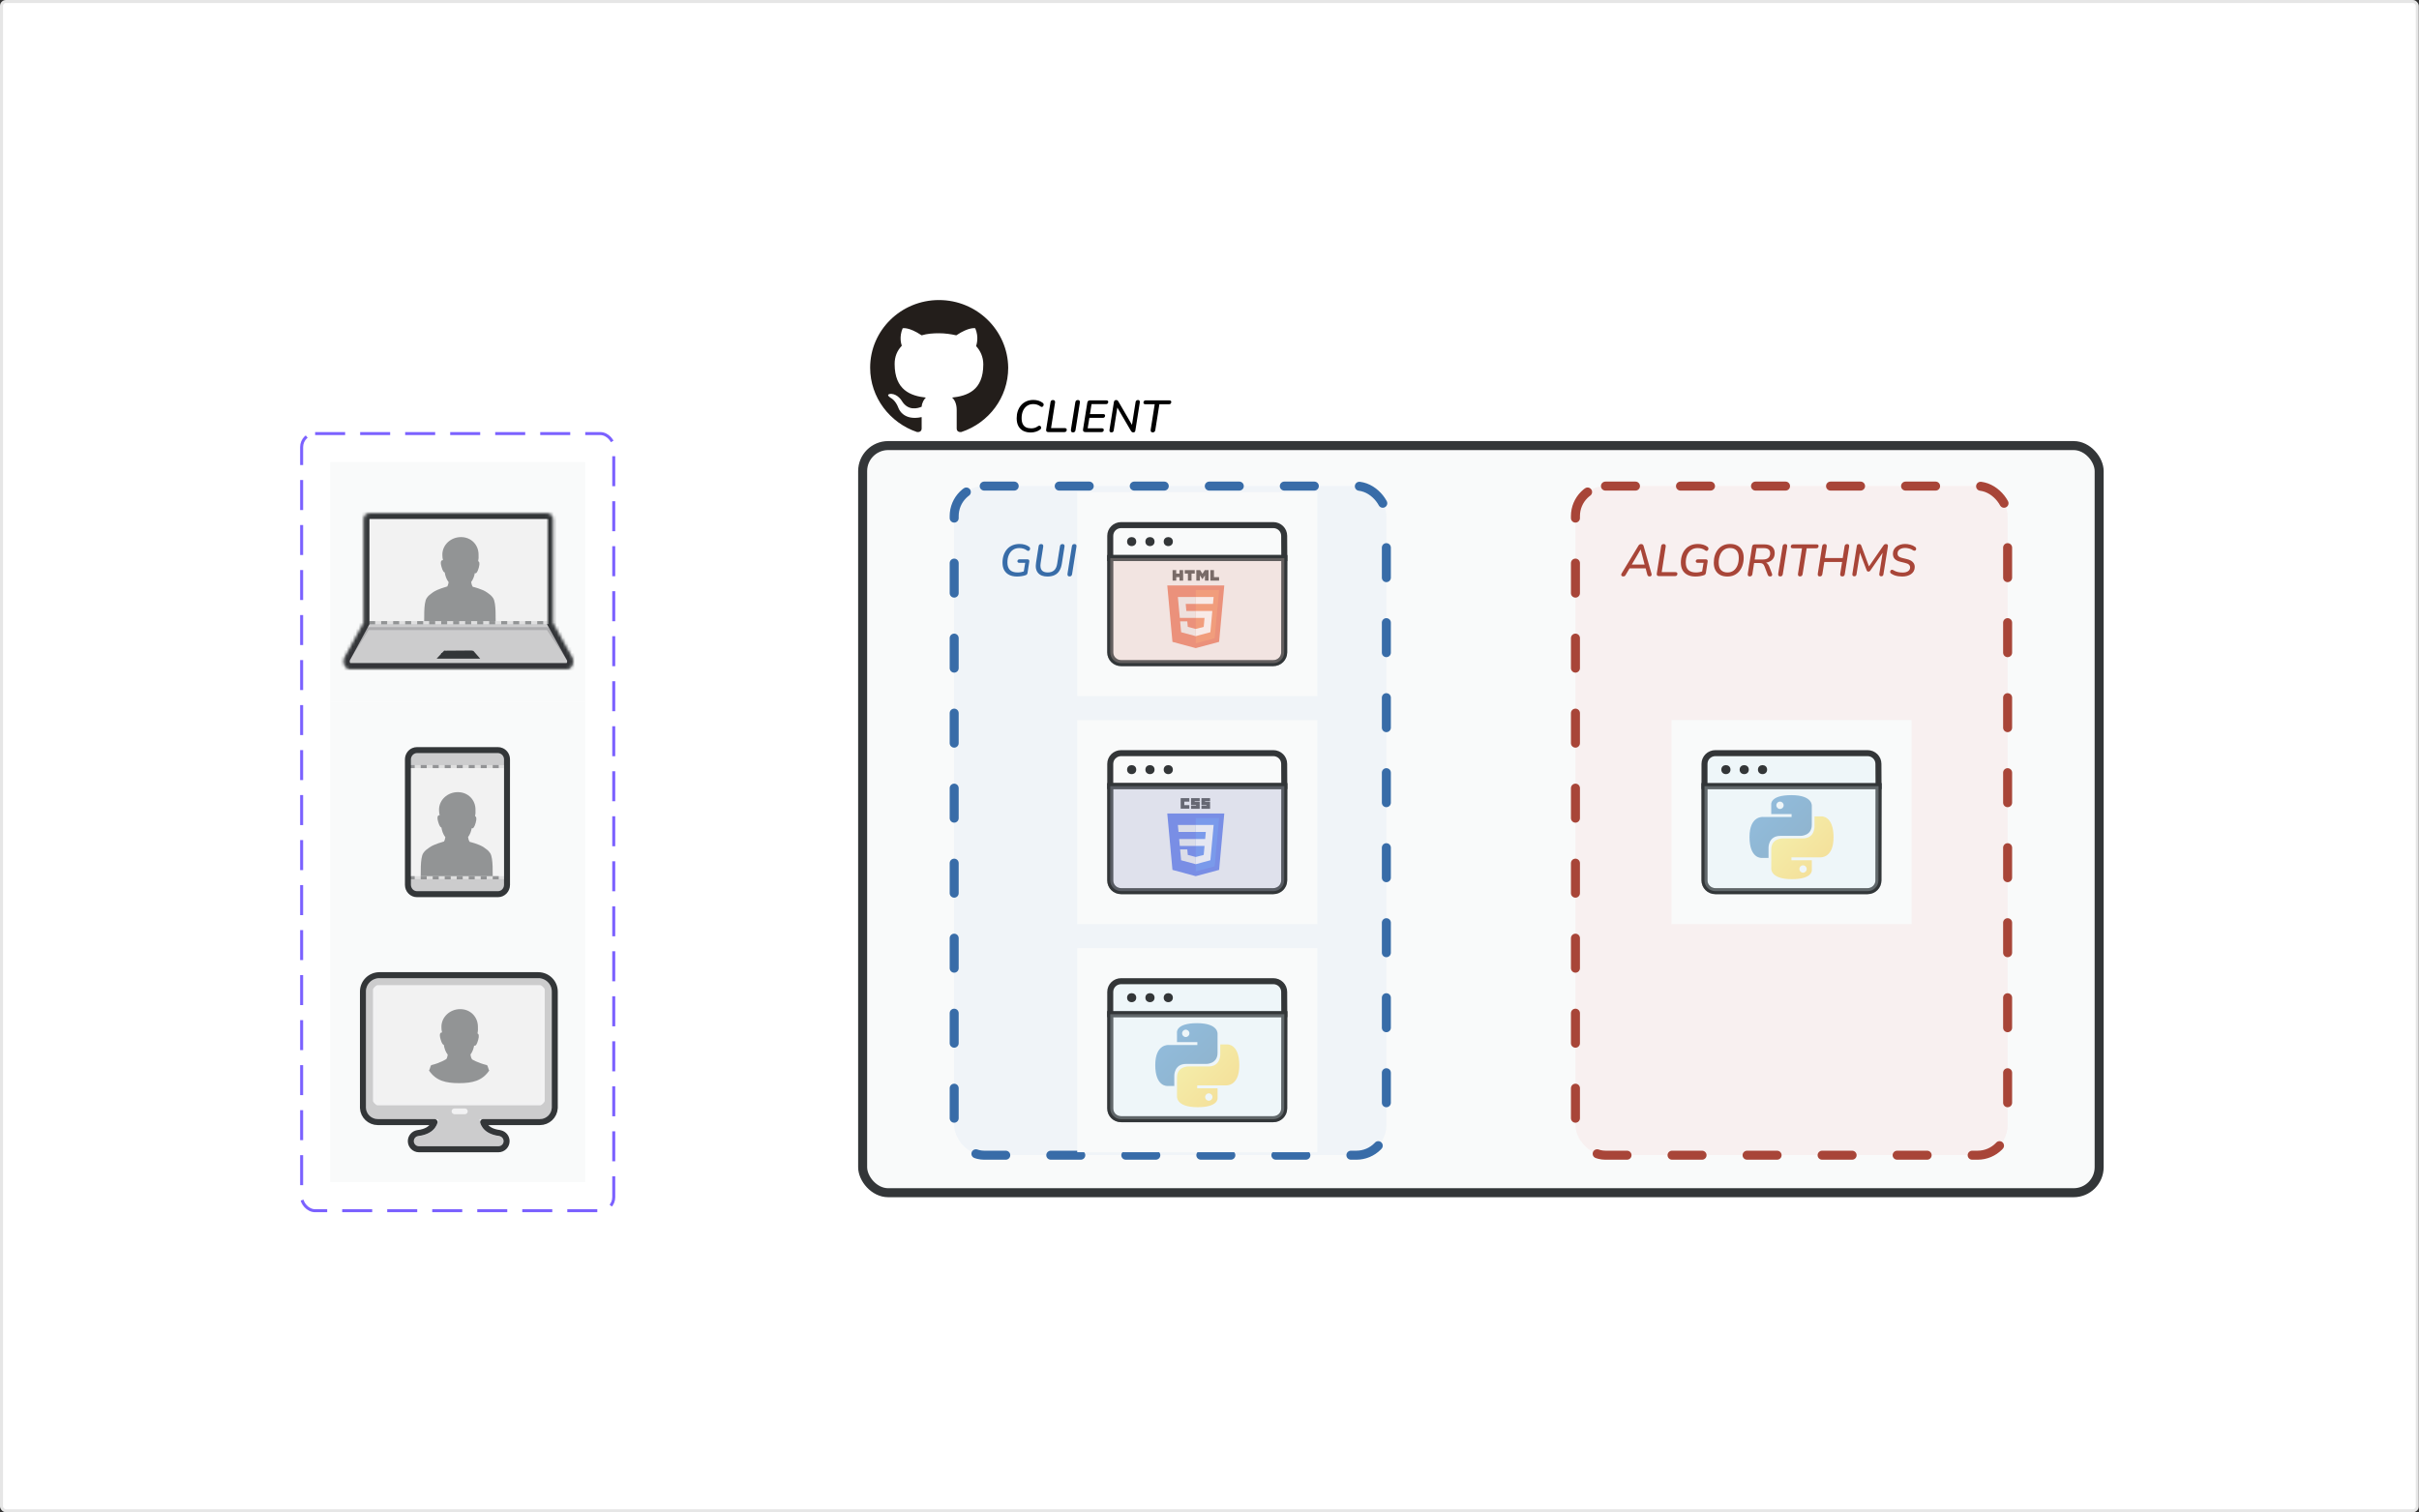 <svg width="806" height="504" viewBox="0 0 806 504" fill="none" xmlns="http://www.w3.org/2000/svg">
<rect x="0" y="0" width="806" height="504" fill="#333333" stroke="none"/>
<rect width="805.929" height="504" rx="2" fill="white"/>
<rect x="0.5" y="0.5" width="804.929" height="503" rx="1.5" stroke="black" stroke-opacity="0.1"/>
<rect x="287.429" y="148.5" width="412" height="249" rx="8.5" fill="#F9FAFA"/>
<rect x="287.429" y="148.5" width="412" height="249" rx="8.5" stroke="#333638" stroke-width="3" stroke-linecap="round"/>
<rect x="100.5" y="144.5" width="104" height="259" rx="4.5" stroke="#7B61FF" stroke-dasharray="10 5"/>
<rect x="115" y="159" width="75" height="70" fill="#F9FAFA"/>
<rect x="115" y="159" width="75" height="70" stroke="#F9FAFA" stroke-width="10"/>
<mask id="path-7-inside-1_202_332" fill="white">
<path fill-rule="evenodd" clip-rule="evenodd" d="M184.287 207.589C184.287 207.587 184.287 207.585 184.287 207.584V173.019C184.288 172.754 184.236 172.491 184.136 172.245C184.036 172 183.888 171.777 183.702 171.589C183.515 171.401 183.294 171.253 183.05 171.152C182.806 171.05 182.545 170.999 182.281 171H123.126C122.863 170.999 122.602 171.05 122.358 171.152C122.114 171.253 121.893 171.401 121.706 171.589C121.52 171.777 121.372 172 121.272 172.245C121.171 172.491 121.12 172.754 121.121 173.019V207.495L114.937 218.872C114.702 219.254 114.558 219.708 114.522 220.184C114.485 220.661 114.557 221.14 114.729 221.569C114.902 221.998 115.167 222.359 115.497 222.611C115.827 222.864 116.207 222.998 116.595 222.999H188.842C189.245 223.013 189.643 222.881 189.987 222.621C190.33 222.361 190.605 221.983 190.778 221.534C190.95 221.084 191.013 220.583 190.958 220.09C190.904 219.598 190.734 219.135 190.47 218.759L184.287 207.589Z"/>
</mask>
<path fill-rule="evenodd" clip-rule="evenodd" d="M184.287 207.589C184.287 207.587 184.287 207.585 184.287 207.584V173.019C184.288 172.754 184.236 172.491 184.136 172.245C184.036 172 183.888 171.777 183.702 171.589C183.515 171.401 183.294 171.253 183.05 171.152C182.806 171.05 182.545 170.999 182.281 171H123.126C122.863 170.999 122.602 171.05 122.358 171.152C122.114 171.253 121.893 171.401 121.706 171.589C121.52 171.777 121.372 172 121.272 172.245C121.171 172.491 121.12 172.754 121.121 173.019V207.495L114.937 218.872C114.702 219.254 114.558 219.708 114.522 220.184C114.485 220.661 114.557 221.14 114.729 221.569C114.902 221.998 115.167 222.359 115.497 222.611C115.827 222.864 116.207 222.998 116.595 222.999H188.842C189.245 223.013 189.643 222.881 189.987 222.621C190.33 222.361 190.605 221.983 190.778 221.534C190.95 221.084 191.013 220.583 190.958 220.09C190.904 219.598 190.734 219.135 190.47 218.759L184.287 207.589Z" fill="#F2F2F3"/>
<path d="M184.287 207.589H182.287V208.106L182.537 208.558L184.287 207.589ZM184.287 173.019L182.287 173.011V173.019H184.287ZM184.136 172.245L185.987 171.488L185.987 171.488L184.136 172.245ZM183.702 171.589L185.121 170.18L185.121 170.18L183.702 171.589ZM183.05 171.152L182.284 172.999L182.284 172.999L183.05 171.152ZM182.281 171V173L182.289 173L182.281 171ZM123.126 171L123.119 173H123.126V171ZM122.358 171.152L123.124 172.999L123.124 172.999L122.358 171.152ZM121.706 171.589L120.287 170.18L120.287 170.18L121.706 171.589ZM121.272 172.245L123.123 173.003L123.123 173.003L121.272 172.245ZM121.121 173.019H123.121L123.121 173.011L121.121 173.019ZM121.121 207.495L122.878 208.451L123.121 208.004V207.495H121.121ZM114.937 218.872L116.64 219.921L116.668 219.875L116.694 219.828L114.937 218.872ZM116.595 222.999L116.59 224.999H116.595V222.999ZM188.842 222.999L188.91 221L188.876 220.999H188.842V222.999ZM190.958 220.09L192.946 219.87L192.946 219.87L190.958 220.09ZM190.47 218.759L188.72 219.728L188.772 219.822L188.834 219.909L190.47 218.759ZM186.287 207.589C186.287 207.59 186.287 207.592 186.287 207.59C186.287 207.59 186.287 207.587 186.287 207.584H182.287C182.287 207.582 182.287 207.581 182.287 207.582C182.287 207.582 182.287 207.586 182.287 207.589H186.287ZM186.287 207.584V173.019H182.287V207.584H186.287ZM186.287 173.027C186.289 172.5 186.187 171.977 185.987 171.488L182.285 173.002C182.286 173.005 182.287 173.008 182.287 173.011L186.287 173.027ZM185.987 171.488C185.787 171 185.493 170.555 185.121 170.18L182.282 172.998C182.283 172.999 182.284 173 182.285 173.003L185.987 171.488ZM185.121 170.18C184.748 169.805 184.305 169.507 183.816 169.304L182.284 172.999C182.282 172.998 182.282 172.998 182.282 172.998L185.121 170.18ZM183.816 169.304C183.327 169.101 182.803 168.998 182.273 169L182.289 173C182.287 173 182.285 173 182.284 172.999L183.816 169.304ZM182.281 169H123.126V173H182.281V169ZM123.134 169C122.605 168.998 122.08 169.101 121.592 169.304L123.124 172.999C123.123 173 123.121 173 123.119 173L123.134 169ZM121.592 169.304C121.103 169.507 120.66 169.805 120.287 170.18L123.125 172.998C123.126 172.998 123.125 172.998 123.124 172.999L121.592 169.304ZM120.287 170.18C119.915 170.555 119.62 171 119.421 171.488L123.123 173.003C123.124 173 123.125 172.999 123.125 172.998L120.287 170.18ZM119.421 171.488C119.221 171.977 119.119 172.5 119.121 173.027L123.121 173.011C123.121 173.008 123.122 173.005 123.123 173.003L119.421 171.488ZM119.121 173.019V207.495H123.121V173.019H119.121ZM119.364 206.54L113.179 217.917L116.694 219.828L122.878 208.451L119.364 206.54ZM113.233 217.824C112.821 218.495 112.587 219.259 112.528 220.031L116.516 220.338C116.53 220.156 116.583 220.013 116.64 219.921L113.233 217.824ZM112.528 220.031C112.468 220.803 112.583 221.591 112.873 222.315L116.585 220.823C116.531 220.689 116.502 220.518 116.516 220.338L112.528 220.031ZM112.873 222.315C113.164 223.038 113.635 223.704 114.28 224.198L116.714 221.024C116.7 221.013 116.639 220.958 116.585 220.823L112.873 222.315ZM114.28 224.198C114.932 224.698 115.732 224.997 116.59 224.999L116.599 220.999C116.636 220.999 116.668 221.006 116.69 221.014C116.712 221.022 116.719 221.028 116.714 221.024L114.28 224.198ZM116.595 224.999H188.842V220.999H116.595V224.999ZM188.775 224.998C189.67 225.028 190.511 224.732 191.194 224.216L188.78 221.027C188.775 221.03 188.784 221.022 188.81 221.014C188.836 221.005 188.87 220.999 188.91 221L188.775 224.998ZM191.194 224.216C191.869 223.705 192.355 223.006 192.645 222.251L188.911 220.817C188.856 220.96 188.792 221.017 188.78 221.027L191.194 224.216ZM192.645 222.251C192.935 221.494 193.035 220.67 192.946 219.87L188.971 220.311C188.991 220.495 188.965 220.675 188.911 220.817L192.645 222.251ZM192.946 219.87C192.858 219.07 192.579 218.282 192.106 217.609L188.834 219.909C188.889 219.988 188.95 220.125 188.971 220.311L192.946 219.87ZM192.22 217.791L186.036 206.62L182.537 208.558L188.72 219.728L192.22 217.791Z" fill="#333638" mask="url(#path-7-inside-1_202_332)"/>
<path opacity="0.2" d="M189.638 219.314L189.645 219.324L189.652 219.334C189.812 219.562 189.927 219.861 189.965 220.2C190.002 220.539 189.958 220.88 189.844 221.175C189.731 221.471 189.561 221.689 189.383 221.824C189.209 221.956 189.033 222.005 188.876 222L188.859 221.999H188.842H116.596C116.443 221.998 116.274 221.947 116.105 221.818C115.934 221.686 115.77 221.478 115.657 221.196C115.544 220.915 115.493 220.589 115.519 220.261C115.544 219.933 115.642 219.634 115.787 219.398C115.788 219.397 115.788 219.397 115.788 219.397L121.9 209.545L121.9 209.545L121.903 209.54C122.022 209.345 122.165 209.207 122.305 209.121C122.444 209.036 122.581 209 122.708 209H182.314C182.438 209.001 182.57 209.034 182.703 209.112C182.839 209.191 182.977 209.318 183.097 209.497L189.638 219.314Z" fill="#333638" stroke="#333638" stroke-width="2"/>
<path d="M157.8 218.519H147.782L148.401 217.86L148.427 217.862L148.458 217.861L157.074 217.798L157.115 217.798L157.156 217.794C157.159 217.794 157.162 217.794 157.166 217.795L157.8 218.519ZM146.747 218.51C146.744 218.509 146.743 218.508 146.743 218.508C146.743 218.508 146.744 218.509 146.747 218.51Z" fill="#F2F2F3" stroke="#333638" stroke-width="2"/>
<rect opacity="0.2" x="123.1" y="207" width="59.65" height="1" fill="#333638"/>
<line x1="123" y1="207.5" x2="183" y2="207.5" stroke="#333638" stroke-dasharray="2 2"/>
<path d="M159.452 185.038C159.454 184.968 159.455 184.9 159.455 184.834C159.455 181.612 157.038 179 153.606 179C150.174 179 147.392 181.612 147.392 184.834C147.392 184.98 147.398 185.135 147.409 185.298C147.411 185.653 147.45 186.012 147.541 186.367C147.56 186.474 147.579 186.582 147.601 186.692C147.583 186.691 147.565 186.691 147.548 186.691C147.072 186.691 146.584 187.061 147.106 188.907C147.513 190.345 147.892 190.748 148.179 190.771C148.34 191.81 148.702 193.021 149.481 194.031C149.415 194.45 149.284 195.037 149.035 195.444C149.035 195.444 149.029 195.447 149.021 195.453C148.844 195.565 145.853 196.246 144.191 197.452C143.326 198.08 142.783 198.426 142.179 199.32C141.045 200.996 141.428 206.94 141.325 207H153.242H165.158C165.055 206.94 165.438 200.996 164.304 199.32C163.7 198.426 163.161 198.073 162.292 197.452C160.657 196.283 157.533 195.569 157.533 195.569C157.215 195.15 157.063 194.44 156.993 193.976C157.685 193.052 158.036 191.968 158.208 191.003C158.271 191.045 158.343 191.074 158.423 191.074C158.712 191.074 159.102 190.691 159.522 189.208C159.956 187.674 159.692 187.16 159.317 187.03C159.471 186.293 159.507 185.632 159.452 185.038Z" fill="#333638"/>
<rect opacity="0.5" x="123.1" y="173" width="59.65" height="35" fill="#F2F2F3"/>
<rect x="115" y="239" width="75" height="70" fill="#F9FAFA"/>
<rect x="115" y="239" width="75" height="70" stroke="#F9FAFA" stroke-width="10"/>
<path d="M169.928 258.547L169.929 253.094C169.929 251.398 168.926 249.943 167.498 249.323C167.022 249.115 166.498 249 165.948 249L152.442 249.001L138.909 249C138.36 249 137.835 249.115 137.359 249.323C135.931 249.943 134.929 251.398 134.929 253.094L134.93 258.547H134.933L134.929 294.906C134.929 297.166 136.708 298.998 138.903 298.998L145.894 298.999L145.893 299L152.437 298.999L158.964 299L158.963 298.999L165.954 298.998C168.149 298.998 169.929 297.166 169.929 294.906L169.924 258.547L169.928 258.547Z" fill="#F2F2F3"/>
<path d="M168.928 257.361L168.924 257.36L168.924 258.547L168.929 294.907V294.907C168.929 296.641 167.57 297.998 165.954 297.998H165.954L158.963 297.999L156.6 297.999L156.6 298L152.437 297.999H152.437L148.255 298L148.256 297.999L145.894 297.999L138.903 297.998H138.903C137.288 297.998 135.929 296.641 135.929 294.907C135.929 294.907 135.929 294.907 135.929 294.906L135.933 258.548L135.933 257.547H135.93L135.929 253.094L135.929 253.094C135.929 251.797 136.694 250.702 137.758 250.24L137.758 250.24L137.76 250.239C138.112 250.085 138.5 250 138.909 250C138.909 250 138.909 250 138.909 250L152.442 250.001H152.442L165.948 250C165.948 250 165.948 250 165.948 250C166.357 250 166.745 250.085 167.098 250.239L167.099 250.24C168.163 250.702 168.929 251.798 168.929 253.094C168.929 253.094 168.929 253.094 168.929 253.094L168.928 257.361Z" stroke="#333638" stroke-width="2"/>
<line x1="136.175" y1="292.5" x2="169.175" y2="292.5" stroke="#333638" stroke-dasharray="2 2"/>
<line x1="136.175" y1="255.5" x2="169.175" y2="255.5" stroke="#333638" stroke-dasharray="2 2"/>
<path d="M158.429 270.038C158.431 269.968 158.432 269.9 158.432 269.834C158.432 266.612 155.999 264 152.543 264C149.087 264 146.285 266.612 146.285 269.834C146.285 269.98 146.291 270.135 146.302 270.298C146.304 270.653 146.343 271.012 146.435 271.367C146.454 271.474 146.473 271.582 146.495 271.692C146.477 271.691 146.459 271.691 146.442 271.691C145.962 271.691 145.471 272.061 145.997 273.907C146.407 275.345 146.788 275.748 147.077 275.771C147.24 276.81 147.604 278.021 148.389 279.031C148.322 279.45 148.19 280.037 147.939 280.444C147.939 280.444 147.934 280.447 147.925 280.453C147.747 280.565 144.735 281.246 143.061 282.452C142.19 283.08 141.644 283.426 141.035 284.32C139.893 285.996 140.279 291.94 140.175 292H152.175H164.175C164.071 291.94 164.457 285.996 163.316 284.32C162.707 283.426 162.164 283.073 161.289 282.452C159.643 281.283 156.497 280.569 156.497 280.569C156.177 280.15 156.023 279.44 155.953 278.976C156.65 278.052 157.004 276.968 157.177 276.003C157.24 276.045 157.313 276.074 157.393 276.074C157.684 276.074 158.077 275.691 158.499 274.208C158.937 272.674 158.671 272.16 158.293 272.03C158.448 271.293 158.484 270.632 158.429 270.038Z" fill="#333638"/>
<rect opacity="0.2" x="136.929" y="292" width="31" height="5" fill="#333638"/>
<rect opacity="0.2" x="136.929" y="251" width="31" height="5" fill="#333638"/>
<rect opacity="0.5" x="136.929" y="255" width="31" height="38" fill="#F2F2F3"/>
<rect x="115" y="319" width="75" height="70" fill="#F9FAFA"/>
<rect x="115" y="319" width="75" height="70" stroke="#F9FAFA" stroke-width="10"/>
<path d="M125.895 373.966H144.791C144.668 374.353 144.468 374.799 144.143 375.242C143.445 376.195 142.077 377.264 139.293 377.611C139.236 377.618 139.181 377.629 139.128 377.645C137.858 377.871 136.884 378.973 136.884 380.313C136.884 381.818 138.113 383.023 139.61 383.023H166.071C167.568 383.023 168.797 381.818 168.797 380.313C168.797 379.054 167.938 378.006 166.782 377.696C166.69 377.653 166.589 377.624 166.483 377.611C163.699 377.264 162.331 376.195 161.633 375.242C161.308 374.799 161.108 374.353 160.985 373.966H179.881C182.511 373.966 184.674 371.932 184.836 369.347C184.844 369.296 184.849 369.244 184.849 369.191V361.835C184.849 361.818 184.848 361.8 184.847 361.783V330.461C184.847 327.44 182.371 325 179.345 325H126.432C123.406 325 120.929 327.44 120.929 330.461V362.618C120.929 362.635 120.93 362.649 120.93 362.66L120.931 362.682V368.622L120.93 368.638C120.929 368.653 120.929 368.679 120.929 368.709V369.037C120.929 369.067 120.929 369.093 120.93 369.109L120.931 369.125V369.191C120.931 369.228 120.933 369.266 120.937 369.302C121.076 371.909 123.25 373.966 125.895 373.966Z" fill="#F2F2F3" stroke="#333638" stroke-width="2" stroke-linejoin="round"/>
<path opacity="0.2" fill-rule="evenodd" clip-rule="evenodd" d="M183.847 330.461V362.574L183.849 362.572V369.255H183.843C183.762 371.353 182.019 373.03 179.881 373.03H159.793C159.828 373.912 160.324 377.915 166.36 378.667H166.071C167.024 378.667 167.797 379.432 167.797 380.377C167.797 381.321 167.024 382.087 166.071 382.087H139.61C138.657 382.087 137.884 381.321 137.884 380.377C137.884 379.432 138.657 378.667 139.61 378.667H139.416C145.452 377.915 145.947 373.912 145.983 373.03H125.895C123.757 373.03 122.014 371.353 121.933 369.255H121.931V369.171L121.93 369.149C121.929 369.133 121.929 369.117 121.929 369.101V368.773C121.929 368.758 121.929 368.742 121.93 368.727L121.931 368.703V363.41C121.931 363.401 121.93 363.392 121.93 363.383C121.93 363.373 121.929 363.364 121.929 363.355V330.461C121.929 328.001 123.95 326 126.432 326H179.345C181.828 326 183.847 328.001 183.847 330.461ZM180.025 368.368C180.46 368.368 181.493 367.344 181.493 366.913L181.493 329.787C181.493 329.357 180.459 328.333 180.024 328.333H125.752C125.317 328.333 124.284 329.357 124.284 329.787V366.913C124.284 367.344 125.317 368.368 125.752 368.368H180.025ZM154.9 371.334C155.256 371.334 155.566 371.131 155.724 370.833C155.796 370.697 155.837 370.542 155.837 370.377C155.837 370.212 155.796 370.056 155.724 369.92C155.566 369.622 155.256 369.419 154.9 369.419H151.414C151.155 369.419 150.921 369.526 150.751 369.7C150.701 369.751 150.656 369.81 150.619 369.872C150.529 370.019 150.477 370.191 150.477 370.377C150.477 370.906 150.896 371.334 151.414 371.334H154.9Z" fill="#333638"/>
<path d="M159.239 342.424C159.241 342.353 159.242 342.284 159.242 342.217C159.242 338.96 156.805 336.32 153.345 336.32C149.884 336.32 147.079 338.96 147.079 342.217C147.079 342.365 147.085 342.521 147.096 342.686C147.097 343.045 147.137 343.408 147.229 343.767C147.247 343.875 147.267 343.985 147.289 344.096C147.271 344.095 147.253 344.095 147.235 344.095C146.756 344.095 146.264 344.469 146.79 346.334C147.201 347.788 147.583 348.196 147.872 348.219C148.034 349.27 148.399 350.493 149.185 351.514C149.118 351.938 148.986 352.531 148.735 352.943C148.735 352.943 148.729 352.946 148.721 352.951C148.542 353.065 146.674 354.254 143.734 354.972C143.568 355.013 143.414 355.507 143.271 355.967C143.152 356.346 143.041 356.702 142.937 356.763C145.267 360.197 148.486 360.982 152.977 360.982C157.467 360.982 160.687 360.197 163.016 356.763C162.912 356.702 162.801 356.346 162.683 355.967C162.539 355.507 162.385 355.013 162.22 354.972C159.13 354.218 157.304 353.069 157.304 353.069C156.983 352.645 156.83 351.927 156.76 351.458C157.457 350.524 157.811 349.429 157.985 348.453C158.048 348.496 158.121 348.525 158.201 348.525C158.493 348.525 158.886 348.138 159.309 346.639C159.747 345.088 159.481 344.569 159.103 344.437C159.258 343.692 159.294 343.024 159.239 342.424Z" fill="#333638"/>
<rect opacity="0.5" x="125.614" y="329.686" width="54.548" height="37.594" fill="#F2F2F3"/>
<path fill-rule="evenodd" clip-rule="evenodd" d="M312.858 100C300.198 100 289.929 110.097 289.929 122.544C289.929 132.502 296.54 140.939 305.543 143.982C306.669 144.12 307.091 143.429 307.091 142.876C307.091 142.322 307.091 140.939 307.091 139.003C300.76 140.386 299.354 135.96 299.354 135.96C298.369 133.332 296.822 132.641 296.822 132.641C294.711 131.258 296.962 131.258 296.962 131.258C299.213 131.396 300.479 133.609 300.479 133.609C302.589 137.067 305.825 136.099 307.091 135.545C307.231 134.024 307.935 133.056 308.497 132.502C303.433 131.949 298.088 130.013 298.088 121.3C298.088 118.81 298.932 116.874 300.479 115.214C300.338 114.799 299.494 112.448 300.76 109.405C300.76 109.405 302.73 108.852 307.091 111.756C308.919 111.203 310.889 111.065 312.858 111.065C314.828 111.065 316.797 111.341 318.626 111.756C322.987 108.852 324.956 109.405 324.956 109.405C326.222 112.448 325.378 114.799 325.237 115.352C326.644 116.874 327.629 118.948 327.629 121.438C327.629 130.151 322.283 131.949 317.219 132.502C318.063 133.194 318.767 134.577 318.767 136.652C318.767 139.695 318.767 142.046 318.767 142.876C318.767 143.429 319.189 144.12 320.314 143.982C329.458 140.939 335.929 132.502 335.929 122.544C335.788 110.097 325.519 100 312.858 100Z" fill="#231E1B"/>
<path d="M343.445 144.135C342.525 144.135 341.71 143.965 341 143.625C340.3 143.275 339.75 142.75 339.35 142.05C338.95 141.34 338.75 140.445 338.75 139.365C338.75 138.505 338.875 137.71 339.125 136.98C339.385 136.24 339.75 135.595 340.22 135.045C340.7 134.495 341.285 134.065 341.975 133.755C342.675 133.445 343.46 133.29 344.33 133.29C344.93 133.29 345.5 133.375 346.04 133.545C346.58 133.715 347.05 133.96 347.45 134.28C347.6 134.39 347.69 134.52 347.72 134.67C347.76 134.81 347.755 134.95 347.705 135.09C347.665 135.23 347.595 135.35 347.495 135.45C347.405 135.54 347.29 135.595 347.15 135.615C347.02 135.625 346.885 135.585 346.745 135.495C346.355 135.195 345.96 134.985 345.56 134.865C345.16 134.735 344.73 134.67 344.27 134.67C343.46 134.67 342.765 134.875 342.185 135.285C341.605 135.685 341.16 136.24 340.85 136.95C340.55 137.65 340.4 138.445 340.4 139.335C340.4 140.145 340.525 140.8 340.775 141.3C341.025 141.8 341.385 142.17 341.855 142.41C342.335 142.64 342.915 142.755 343.595 142.755C344.015 142.755 344.41 142.7 344.78 142.59C345.15 142.47 345.525 142.275 345.905 142.005C346.065 141.905 346.215 141.865 346.355 141.885C346.495 141.895 346.61 141.95 346.7 142.05C346.8 142.14 346.865 142.255 346.895 142.395C346.925 142.525 346.915 142.66 346.865 142.8C346.815 142.94 346.715 143.06 346.565 143.16C346.115 143.49 345.62 143.735 345.08 143.895C344.54 144.055 343.995 144.135 343.445 144.135ZM349.292 144C349.022 144 348.822 143.925 348.692 143.775C348.572 143.625 348.532 143.415 348.572 143.145L350.027 134.025C350.067 133.785 350.152 133.61 350.282 133.5C350.422 133.38 350.612 133.32 350.852 133.32C351.112 133.32 351.302 133.395 351.422 133.545C351.542 133.695 351.582 133.9 351.542 134.16L350.207 142.665H354.722C354.952 142.665 355.127 142.715 355.247 142.815C355.377 142.905 355.442 143.035 355.442 143.205C355.442 143.465 355.367 143.665 355.217 143.805C355.077 143.935 354.887 144 354.647 144H349.292ZM357.508 144.105C357.238 144.105 357.048 144.025 356.938 143.865C356.828 143.705 356.793 143.48 356.833 143.19L358.288 134.085C358.328 133.835 358.418 133.645 358.558 133.515C358.698 133.385 358.898 133.32 359.158 133.32C359.418 133.32 359.603 133.4 359.713 133.56C359.823 133.71 359.853 133.935 359.803 134.235L358.363 143.325C358.323 143.575 358.233 143.77 358.093 143.91C357.963 144.04 357.768 144.105 357.508 144.105ZM361.642 144C361.352 144 361.137 143.925 360.997 143.775C360.867 143.615 360.822 143.39 360.862 143.1L362.287 134.19C362.327 133.93 362.422 133.74 362.572 133.62C362.722 133.49 362.922 133.425 363.172 133.425H368.602C368.812 133.425 368.972 133.47 369.082 133.56C369.202 133.64 369.262 133.76 369.262 133.92C369.262 134.17 369.192 134.36 369.052 134.49C368.922 134.62 368.747 134.685 368.527 134.685H363.697L363.172 138H367.567C367.777 138 367.937 138.045 368.047 138.135C368.157 138.215 368.212 138.34 368.212 138.51C368.212 138.75 368.142 138.935 368.002 139.065C367.872 139.195 367.697 139.26 367.477 139.26H362.977L362.407 142.74H367.117C367.327 142.74 367.487 142.785 367.597 142.875C367.717 142.955 367.777 143.08 367.777 143.25C367.777 143.49 367.707 143.675 367.567 143.805C367.437 143.935 367.262 144 367.042 144H361.642ZM370.295 144.105C370.075 144.105 369.905 144.03 369.785 143.88C369.675 143.73 369.64 143.52 369.68 143.25L371.15 133.98C371.19 133.75 371.275 133.585 371.405 133.485C371.535 133.375 371.69 133.32 371.87 133.32C372.07 133.32 372.22 133.36 372.32 133.44C372.43 133.51 372.535 133.63 372.635 133.8L377.435 142.05H377.105L378.365 134.025C378.405 133.785 378.495 133.61 378.635 133.5C378.775 133.38 378.965 133.32 379.205 133.32C379.425 133.32 379.585 133.395 379.685 133.545C379.785 133.695 379.815 133.9 379.775 134.16L378.305 143.43C378.275 143.66 378.205 143.83 378.095 143.94C377.985 144.05 377.835 144.105 377.645 144.105C377.445 144.105 377.285 144.065 377.165 143.985C377.045 143.905 376.93 143.775 376.82 143.595L372.02 135.375H372.35L371.09 143.4C371.06 143.64 370.98 143.82 370.85 143.94C370.73 144.05 370.545 144.105 370.295 144.105ZM384.067 144.105C383.817 144.105 383.632 144.025 383.512 143.865C383.402 143.705 383.367 143.485 383.407 143.205L384.742 134.73H381.697C381.477 134.73 381.302 134.685 381.172 134.595C381.052 134.495 380.992 134.36 380.992 134.19C380.992 133.95 381.062 133.765 381.202 133.635C381.352 133.495 381.542 133.425 381.772 133.425H389.557C389.787 133.425 389.962 133.47 390.082 133.56C390.202 133.65 390.262 133.78 390.262 133.95C390.262 134.2 390.192 134.395 390.052 134.535C389.912 134.665 389.722 134.73 389.482 134.73H386.302L384.937 143.34C384.897 143.59 384.802 143.78 384.652 143.91C384.512 144.04 384.317 144.105 384.067 144.105Z" fill="black"/>
<g opacity="0.8">
<rect x="524.929" y="162" width="144" height="223" rx="10" fill="#F8EDED"/>
<rect x="524.929" y="162" width="144" height="223" rx="10" stroke="#941807" stroke-width="3" stroke-linecap="round" stroke-dasharray="10 15"/>
<path d="M540.87 192.105C540.69 192.105 540.535 192.065 540.405 191.985C540.285 191.895 540.215 191.78 540.195 191.64C540.165 191.49 540.2 191.325 540.3 191.145L545.925 181.845C546.045 181.665 546.17 181.535 546.3 181.455C546.44 181.365 546.615 181.32 546.825 181.32C547.035 181.32 547.205 181.37 547.335 181.47C547.475 181.57 547.575 181.725 547.635 181.935L550.245 191.1C550.315 191.33 550.33 191.52 550.29 191.67C550.25 191.82 550.17 191.93 550.05 192C549.94 192.07 549.805 192.105 549.645 192.105C549.425 192.105 549.25 192.05 549.12 191.94C549 191.82 548.91 191.645 548.85 191.415L548.235 189.09L548.76 189.42H542.46L543.135 189.12L541.65 191.64C541.57 191.8 541.465 191.92 541.335 192C541.205 192.07 541.05 192.105 540.87 192.105ZM546.63 183.15L543.54 188.43L543.195 188.16H548.43L548.055 188.445L546.66 183.15H546.63ZM552.755 192C552.485 192 552.285 191.925 552.155 191.775C552.035 191.625 551.995 191.415 552.035 191.145L553.49 182.025C553.53 181.785 553.615 181.61 553.745 181.5C553.885 181.38 554.075 181.32 554.315 181.32C554.575 181.32 554.765 181.395 554.885 181.545C555.005 181.695 555.045 181.9 555.005 182.16L553.67 190.665H558.185C558.415 190.665 558.59 190.715 558.71 190.815C558.84 190.905 558.905 191.035 558.905 191.205C558.905 191.465 558.83 191.665 558.68 191.805C558.54 191.935 558.35 192 558.11 192H552.755ZM564.87 192.135C563.89 192.135 563.04 191.96 562.32 191.61C561.6 191.26 561.04 190.74 560.64 190.05C560.25 189.36 560.055 188.515 560.055 187.515C560.055 186.595 560.185 185.76 560.445 185.01C560.705 184.25 561.08 183.59 561.57 183.03C562.06 182.47 562.655 182.04 563.355 181.74C564.055 181.44 564.85 181.29 565.74 181.29C566.37 181.29 566.955 181.37 567.495 181.53C568.045 181.69 568.515 181.92 568.905 182.22C569.065 182.33 569.165 182.46 569.205 182.61C569.255 182.76 569.26 182.91 569.22 183.06C569.18 183.2 569.11 183.32 569.01 183.42C568.91 183.52 568.79 183.58 568.65 183.6C568.51 183.61 568.36 183.56 568.2 183.45C567.85 183.17 567.46 182.97 567.03 182.85C566.61 182.72 566.15 182.655 565.65 182.655C564.82 182.655 564.11 182.86 563.52 183.27C562.93 183.68 562.475 184.245 562.155 184.965C561.845 185.685 561.69 186.515 561.69 187.455C561.69 188.585 561.98 189.425 562.56 189.975C563.14 190.515 563.975 190.785 565.065 190.785C565.515 190.785 565.935 190.745 566.325 190.665C566.725 190.585 567.105 190.48 567.465 190.35L567.045 191.07L567.615 187.575H565.68C565.48 187.575 565.32 187.53 565.2 187.44C565.08 187.35 565.02 187.225 565.02 187.065C565.02 186.855 565.085 186.695 565.215 186.585C565.355 186.465 565.535 186.405 565.755 186.405H568.335C568.575 186.405 568.75 186.47 568.86 186.6C568.98 186.73 569.02 186.915 568.98 187.155L568.395 190.935C568.355 191.125 568.29 191.28 568.2 191.4C568.12 191.51 567.99 191.6 567.81 191.67C567.42 191.82 566.96 191.935 566.43 192.015C565.9 192.095 565.38 192.135 564.87 192.135ZM575.542 192.135C574.632 192.135 573.837 191.96 573.157 191.61C572.487 191.26 571.962 190.74 571.582 190.05C571.212 189.36 571.027 188.53 571.027 187.56C571.027 186.66 571.147 185.83 571.387 185.07C571.637 184.31 571.997 183.645 572.467 183.075C572.937 182.505 573.507 182.065 574.177 181.755C574.847 181.445 575.612 181.29 576.472 181.29C577.392 181.29 578.187 181.465 578.857 181.815C579.537 182.165 580.062 182.685 580.432 183.375C580.802 184.055 580.987 184.88 580.987 185.85C580.987 186.76 580.862 187.595 580.612 188.355C580.372 189.115 580.017 189.78 579.547 190.35C579.077 190.92 578.507 191.36 577.837 191.67C577.167 191.98 576.402 192.135 575.542 192.135ZM575.572 190.785C576.392 190.785 577.082 190.575 577.642 190.155C578.202 189.725 578.627 189.14 578.917 188.4C579.207 187.66 579.352 186.82 579.352 185.88C579.352 184.78 579.092 183.965 578.572 183.435C578.062 182.905 577.347 182.64 576.427 182.64C575.617 182.64 574.932 182.85 574.372 183.27C573.812 183.69 573.387 184.27 573.097 185.01C572.807 185.75 572.662 186.59 572.662 187.53C572.662 188.64 572.922 189.46 573.442 189.99C573.962 190.52 574.672 190.785 575.572 190.785ZM582.987 192.105C582.747 192.105 582.567 192.025 582.447 191.865C582.337 191.705 582.307 191.48 582.357 191.19L583.782 182.205C583.822 181.945 583.917 181.75 584.067 181.62C584.217 181.49 584.422 181.425 584.682 181.425H587.832C588.982 181.425 589.852 181.685 590.442 182.205C591.032 182.715 591.327 183.415 591.327 184.305C591.327 185.045 591.157 185.66 590.817 186.15C590.477 186.64 590.012 187.005 589.422 187.245C588.832 187.485 588.157 187.6 587.397 187.59V187.38H587.712C588.162 187.38 588.532 187.51 588.822 187.77C589.112 188.03 589.347 188.39 589.527 188.85L590.382 191.1C590.462 191.31 590.492 191.49 590.472 191.64C590.452 191.79 590.382 191.905 590.262 191.985C590.152 192.065 589.987 192.105 589.767 192.105C589.557 192.105 589.387 192.055 589.257 191.955C589.137 191.845 589.032 191.67 588.942 191.43L587.922 188.745C587.772 188.345 587.572 188.06 587.322 187.89C587.082 187.72 586.737 187.635 586.287 187.635H584.457L583.887 191.34C583.847 191.59 583.752 191.78 583.602 191.91C583.452 192.04 583.247 192.105 582.987 192.105ZM584.652 186.465H587.442C588.192 186.465 588.772 186.29 589.182 185.94C589.602 185.58 589.812 185.075 589.812 184.425C589.812 183.835 589.637 183.395 589.287 183.105C588.937 182.815 588.387 182.67 587.637 182.67H585.252L584.652 186.465ZM593.169 192.105C592.899 192.105 592.709 192.025 592.599 191.865C592.489 191.705 592.454 191.48 592.494 191.19L593.949 182.085C593.989 181.835 594.079 181.645 594.219 181.515C594.359 181.385 594.559 181.32 594.819 181.32C595.079 181.32 595.264 181.4 595.374 181.56C595.484 181.71 595.514 181.935 595.464 182.235L594.024 191.325C593.984 191.575 593.894 191.77 593.754 191.91C593.624 192.04 593.429 192.105 593.169 192.105ZM599.747 192.105C599.497 192.105 599.312 192.025 599.192 191.865C599.082 191.705 599.047 191.485 599.087 191.205L600.422 182.73H597.377C597.157 182.73 596.982 182.685 596.852 182.595C596.732 182.495 596.672 182.36 596.672 182.19C596.672 181.95 596.742 181.765 596.882 181.635C597.032 181.495 597.222 181.425 597.452 181.425H605.237C605.467 181.425 605.642 181.47 605.762 181.56C605.882 181.65 605.942 181.78 605.942 181.95C605.942 182.2 605.872 182.395 605.732 182.535C605.592 182.665 605.402 182.73 605.162 182.73H601.982L600.617 191.34C600.577 191.59 600.482 191.78 600.332 191.91C600.192 192.04 599.997 192.105 599.747 192.105ZM606.337 192.105C606.077 192.105 605.892 192.025 605.782 191.865C605.672 191.705 605.637 191.48 605.677 191.19L607.132 182.085C607.172 181.835 607.262 181.645 607.402 181.515C607.542 181.385 607.742 181.32 608.002 181.32C608.262 181.32 608.447 181.4 608.557 181.56C608.667 181.72 608.697 181.945 608.647 182.235L608.047 185.985H613.987L614.602 182.085C614.642 181.835 614.732 181.645 614.872 181.515C615.012 181.385 615.212 181.32 615.472 181.32C615.732 181.32 615.917 181.4 616.027 181.56C616.137 181.71 616.167 181.935 616.117 182.235L614.677 191.325C614.647 191.575 614.562 191.77 614.422 191.91C614.282 192.04 614.082 192.105 613.822 192.105C613.552 192.105 613.362 192.025 613.252 191.865C613.142 191.705 613.112 191.48 613.162 191.19L613.777 187.29H607.852L607.207 191.325C607.167 191.575 607.077 191.77 606.937 191.91C606.797 192.04 606.597 192.105 606.337 192.105ZM617.836 192.06C617.596 192.06 617.421 191.99 617.311 191.85C617.211 191.71 617.176 191.515 617.206 191.265L618.676 181.98C618.716 181.75 618.796 181.585 618.916 181.485C619.046 181.375 619.221 181.32 619.441 181.32C619.641 181.32 619.796 181.365 619.906 181.455C620.016 181.535 620.111 181.68 620.191 181.89L622.876 189.165H622.456L627.571 181.77C627.691 181.61 627.811 181.495 627.931 181.425C628.061 181.355 628.226 181.32 628.426 181.32C628.656 181.32 628.826 181.39 628.936 181.53C629.046 181.67 629.081 181.86 629.041 182.1L627.556 191.385C627.526 191.605 627.451 191.775 627.331 191.895C627.211 192.005 627.036 192.06 626.806 192.06C626.576 192.06 626.406 191.99 626.296 191.85C626.186 191.71 626.146 191.515 626.176 191.265L627.391 183.585H627.736L623.206 190.125C623.116 190.265 623.021 190.365 622.921 190.425C622.831 190.475 622.716 190.5 622.576 190.5C622.406 190.5 622.271 190.46 622.171 190.38C622.081 190.3 622.006 190.18 621.946 190.02L619.501 183.615H619.816L618.586 191.385C618.556 191.605 618.476 191.775 618.346 191.895C618.226 192.005 618.056 192.06 617.836 192.06ZM633.816 192.135C633.376 192.135 632.941 192.105 632.511 192.045C632.081 191.985 631.666 191.885 631.266 191.745C630.866 191.595 630.496 191.405 630.156 191.175C630.006 191.085 629.901 190.97 629.841 190.83C629.791 190.69 629.781 190.555 629.811 190.425C629.841 190.285 629.901 190.165 629.991 190.065C630.081 189.965 630.196 189.905 630.336 189.885C630.486 189.865 630.646 189.905 630.816 190.005C631.296 190.305 631.796 190.515 632.316 190.635C632.846 190.755 633.391 190.815 633.951 190.815C634.701 190.815 635.301 190.665 635.751 190.365C636.211 190.055 636.441 189.64 636.441 189.12C636.441 188.75 636.306 188.435 636.036 188.175C635.766 187.915 635.301 187.715 634.641 187.575L633.051 187.185C632.341 187.015 631.771 186.72 631.341 186.3C630.921 185.87 630.711 185.28 630.711 184.53C630.711 184.03 630.816 183.58 631.026 183.18C631.236 182.78 631.531 182.44 631.911 182.16C632.291 181.87 632.726 181.655 633.216 181.515C633.706 181.365 634.226 181.29 634.776 181.29C635.336 181.29 635.916 181.37 636.516 181.53C637.126 181.68 637.666 181.935 638.136 182.295C638.276 182.395 638.366 182.515 638.406 182.655C638.456 182.795 638.466 182.935 638.436 183.075C638.406 183.205 638.346 183.315 638.256 183.405C638.166 183.485 638.046 183.53 637.896 183.54C637.756 183.55 637.586 183.495 637.386 183.375C637.016 183.115 636.596 182.925 636.126 182.805C635.666 182.675 635.206 182.61 634.746 182.61C634.266 182.61 633.836 182.685 633.456 182.835C633.086 182.985 632.791 183.195 632.571 183.465C632.361 183.725 632.256 184.04 632.256 184.41C632.256 184.86 632.376 185.195 632.616 185.415C632.856 185.635 633.211 185.805 633.681 185.925L635.271 186.315C636.191 186.525 636.871 186.855 637.311 187.305C637.761 187.755 637.986 188.3 637.986 188.94C637.986 189.47 637.876 189.935 637.656 190.335C637.436 190.735 637.131 191.07 636.741 191.34C636.361 191.6 635.921 191.8 635.421 191.94C634.921 192.07 634.386 192.135 633.816 192.135Z" fill="#941807"/>
</g>
<g opacity="0.8">
<rect x="317.929" y="162" width="144" height="223" rx="10" fill="#EDF2F8"/>
<rect x="317.929" y="162" width="144" height="223" rx="10" stroke="#074994" stroke-width="3" stroke-linecap="round" stroke-dasharray="10 15"/>
<path d="M338.845 192.135C337.865 192.135 337.015 191.96 336.295 191.61C335.575 191.26 335.015 190.74 334.615 190.05C334.225 189.36 334.03 188.515 334.03 187.515C334.03 186.595 334.16 185.76 334.42 185.01C334.68 184.25 335.055 183.59 335.545 183.03C336.035 182.47 336.63 182.04 337.33 181.74C338.03 181.44 338.825 181.29 339.715 181.29C340.345 181.29 340.93 181.37 341.47 181.53C342.02 181.69 342.49 181.92 342.88 182.22C343.04 182.33 343.14 182.46 343.18 182.61C343.23 182.76 343.235 182.91 343.195 183.06C343.155 183.2 343.085 183.32 342.985 183.42C342.885 183.52 342.765 183.58 342.625 183.6C342.485 183.61 342.335 183.56 342.175 183.45C341.825 183.17 341.435 182.97 341.005 182.85C340.585 182.72 340.125 182.655 339.625 182.655C338.795 182.655 338.085 182.86 337.495 183.27C336.905 183.68 336.45 184.245 336.13 184.965C335.82 185.685 335.665 186.515 335.665 187.455C335.665 188.585 335.955 189.425 336.535 189.975C337.115 190.515 337.95 190.785 339.04 190.785C339.49 190.785 339.91 190.745 340.3 190.665C340.7 190.585 341.08 190.48 341.44 190.35L341.02 191.07L341.59 187.575H339.655C339.455 187.575 339.295 187.53 339.175 187.44C339.055 187.35 338.995 187.225 338.995 187.065C338.995 186.855 339.06 186.695 339.19 186.585C339.33 186.465 339.51 186.405 339.73 186.405H342.31C342.55 186.405 342.725 186.47 342.835 186.6C342.955 186.73 342.995 186.915 342.955 187.155L342.37 190.935C342.33 191.125 342.265 191.28 342.175 191.4C342.095 191.51 341.965 191.6 341.785 191.67C341.395 191.82 340.935 191.935 340.405 192.015C339.875 192.095 339.355 192.135 338.845 192.135ZM348.977 192.135C348.307 192.135 347.712 192.04 347.192 191.85C346.672 191.66 346.242 191.37 345.902 190.98C345.562 190.59 345.327 190.105 345.197 189.525C345.077 188.935 345.082 188.25 345.212 187.47L346.067 182.04C346.107 181.79 346.197 181.61 346.337 181.5C346.487 181.38 346.682 181.32 346.922 181.32C347.182 181.32 347.367 181.395 347.477 181.545C347.597 181.685 347.637 181.895 347.597 182.175L346.742 187.605C346.572 188.655 346.682 189.45 347.072 189.99C347.472 190.52 348.137 190.785 349.067 190.785C349.977 190.785 350.692 190.555 351.212 190.095C351.742 189.635 352.087 188.895 352.247 187.875L353.177 182.04C353.217 181.79 353.307 181.61 353.447 181.5C353.597 181.38 353.792 181.32 354.032 181.32C354.282 181.32 354.462 181.395 354.572 181.545C354.692 181.685 354.732 181.895 354.692 182.175L353.792 187.89C353.642 188.82 353.372 189.6 352.982 190.23C352.592 190.86 352.067 191.335 351.407 191.655C350.747 191.975 349.937 192.135 348.977 192.135ZM356.363 192.105C356.093 192.105 355.903 192.025 355.793 191.865C355.683 191.705 355.648 191.48 355.688 191.19L357.143 182.085C357.183 181.835 357.273 181.645 357.413 181.515C357.553 181.385 357.753 181.32 358.013 181.32C358.273 181.32 358.458 181.4 358.568 181.56C358.678 181.71 358.708 181.935 358.658 182.235L357.218 191.325C357.178 191.575 357.088 191.77 356.948 191.91C356.818 192.04 356.623 192.105 356.363 192.105Z" fill="#074994"/>
</g>
<rect x="363.929" y="169" width="70" height="58" fill="#F9FAFA"/>
<rect x="363.929" y="169" width="70" height="58" stroke="#F9FAFA" stroke-width="10"/>
<path d="M427.882 217.409V217.41C427.882 219.397 426.278 221 424.241 221H373.57C371.533 221 369.929 219.397 369.929 217.41V186H427.927L427.882 217.409Z" fill="#F2F2F3" stroke="#333638" stroke-width="2"/>
<path d="M427.882 178.595V178.59C427.882 176.603 426.278 175 424.241 175H373.57C371.533 175 369.929 176.603 369.929 178.59V186H427.923L427.882 178.595Z" stroke="#333638" stroke-width="2"/>
<ellipse cx="377.064" cy="180.5" rx="1.525" ry="1.5" fill="#333638"/>
<ellipse cx="383.166" cy="180.5" rx="1.525" ry="1.5" fill="#333638"/>
<ellipse cx="389.268" cy="180.5" rx="1.525" ry="1.5" fill="#333638"/>
<path d="M390.699 190H391.903V191.158H393.013V190H394.218V193.504H393.013V192.336H391.914V193.504H390.699V190ZM395.81 191.168H394.747V190H398.083V191.168H397.015V193.504H395.81V191.168ZM398.612 190H399.874L400.649 191.234L401.424 190H402.686V193.504H401.482V191.767L400.639 193.027L399.795 191.767V193.504H398.612V190ZM403.283 190H404.488V192.346H406.195V193.504H403.283" fill="black"/>
<path d="M390.657 213.918L388.929 195.109H407.929L406.2 213.908L398.413 216" fill="#E44D26"/>
<path d="M398.429 214.4V196.652H406.195L404.713 212.699" fill="#F16529"/>
<path d="M392.458 198.953H398.429V201.258H395.066L395.286 203.62H398.429V205.92H393.108L392.458 198.953ZM393.212 207.078H395.601L395.768 208.921L398.429 209.612V212.019L393.548 210.698" fill="#EBEBEB"/>
<path d="M404.378 198.953H398.418V201.258H404.158L404.378 198.953ZM403.943 203.62H398.418V205.925H401.351L401.073 208.921L398.418 209.612V212.009L403.289 210.698" fill="white"/>
<path opacity="0.5" d="M427.882 217.409V217.41C427.882 219.397 426.278 221 424.241 221H373.57C371.533 221 369.929 219.397 369.929 217.41V186H427.927L427.882 217.409Z" fill="#F3D7D0" stroke="#333638" stroke-width="2"/>
<rect x="363.929" y="245" width="70" height="58" fill="#F9FAFA"/>
<rect x="363.929" y="245" width="70" height="58" stroke="#F9FAFA" stroke-width="10"/>
<path d="M427.882 293.409V293.41C427.882 295.397 426.278 297 424.241 297H373.57C371.533 297 369.929 295.397 369.929 293.41V262H427.927L427.882 293.409Z" fill="#F2F2F3" stroke="#333638" stroke-width="2"/>
<path d="M427.882 254.595V254.59C427.882 252.603 426.278 251 424.241 251H373.57C371.533 251 369.929 252.603 369.929 254.59V262H427.923L427.882 254.595Z" stroke="#333638" stroke-width="2"/>
<ellipse cx="377.064" cy="256.5" rx="1.525" ry="1.5" fill="#333638"/>
<ellipse cx="383.166" cy="256.5" rx="1.525" ry="1.5" fill="#333638"/>
<ellipse cx="389.268" cy="256.5" rx="1.525" ry="1.5" fill="#333638"/>
<path d="M407.929 271.11L406.198 289.909L398.417 292L390.658 289.912L388.929 271.11H407.929Z" fill="#264DE4"/>
<path d="M404.716 288.712L406.195 272.647H398.429V290.402L404.716 288.712Z" fill="#2965F1"/>
<path d="M392.893 279.62L393.106 281.926H398.429V279.62H392.893Z" fill="#EBEBEB"/>
<path d="M398.429 274.953H398.42H392.464L392.68 277.259H398.429V274.953Z" fill="#EBEBEB"/>
<path d="M398.429 288.009V285.609L398.418 285.612L395.769 284.919L395.6 283.079H393.212L393.545 286.7L398.418 288.011L398.429 288.009Z" fill="#EBEBEB"/>
<path d="M393.4 266H396.281V267.168H394.605V268.336H396.281V269.504H393.4V266Z" fill="black"/>
<path d="M396.857 266H399.738V267.016H398.062V267.219H399.738V269.555H396.857V268.488H398.533V268.285H396.857V266Z" fill="black"/>
<path d="M400.314 266H403.195V267.016H401.519V267.219H403.195V269.555H400.314V268.488H401.99V268.285H400.314V266Z" fill="black"/>
<path d="M401.349 281.926L401.073 284.917L398.42 285.611V288.01L403.297 286.7L403.891 280.24L403.949 279.62L404.379 274.953H398.42L398.42 277.259H401.772L401.556 279.62H398.42V281.926H401.349Z" fill="white"/>
<path opacity="0.5" d="M427.882 293.409V293.41C427.882 295.397 426.278 297 424.241 297H373.57C371.533 297 369.929 295.397 369.929 293.41V262H427.927L427.882 293.409Z" fill="#CDD1E7" stroke="#333638" stroke-width="2"/>
<rect x="363.929" y="321" width="70" height="58" fill="#F9FAFA"/>
<rect x="363.929" y="321" width="70" height="58" stroke="#F9FAFA" stroke-width="10"/>
<path d="M427.882 369.409V369.41C427.882 371.397 426.278 373 424.241 373H373.57C371.533 373 369.929 371.397 369.929 369.41V338H427.927L427.882 369.409Z" fill="#F2F2F3" stroke="#333638" stroke-width="2"/>
<path d="M427.882 330.595V330.59C427.882 328.603 426.278 327 424.241 327H373.57C371.533 327 369.929 328.603 369.929 330.59V338H427.923L427.882 330.595Z" fill="#EEF6F9" stroke="#333638" stroke-width="2"/>
<ellipse cx="377.064" cy="332.5" rx="1.525" ry="1.5" fill="#333638"/>
<ellipse cx="383.166" cy="332.5" rx="1.525" ry="1.5" fill="#333638"/>
<ellipse cx="389.268" cy="332.5" rx="1.525" ry="1.5" fill="#333638"/>
<path d="M398.828 341C391.72 341 392.163 344.099 392.163 344.099L392.171 347.309H398.954V348.273H389.477C389.477 348.273 384.929 347.754 384.929 354.964C384.929 362.174 388.899 361.918 388.899 361.918H391.268V358.572C391.268 358.572 391.14 354.582 395.175 354.582C399.209 354.582 401.902 354.582 401.902 354.582C401.902 354.582 405.682 354.643 405.682 350.909C405.682 347.176 405.682 344.736 405.682 344.736C405.682 344.736 406.256 341 398.828 341ZM395.087 343.159C395.762 343.159 396.308 343.707 396.308 344.385C396.308 345.064 395.762 345.612 395.087 345.612C394.413 345.612 393.867 345.064 393.867 344.385C393.867 343.707 394.413 343.159 395.087 343.159Z" fill="url(#paint0_linear_202_332)"/>
<path d="M399.03 369C406.138 369 405.694 365.901 405.694 365.901L405.686 362.691H398.903V361.727H408.38C408.38 361.727 412.929 362.246 412.929 355.036C412.929 347.826 408.959 348.082 408.959 348.082H406.589V351.428C406.589 351.428 406.717 355.418 402.683 355.418C398.648 355.418 395.955 355.418 395.955 355.418C395.955 355.418 392.175 355.357 392.175 359.091C392.175 362.824 392.175 365.264 392.175 365.264C392.175 365.264 391.601 369 399.03 369ZM402.77 366.841C402.095 366.841 401.549 366.293 401.549 365.615C401.549 364.936 402.095 364.388 402.77 364.388C403.445 364.388 403.99 364.936 403.99 365.615C403.99 366.293 403.445 366.841 402.77 366.841Z" fill="url(#paint1_linear_202_332)"/>
<path opacity="0.5" d="M427.882 369.409V369.41C427.882 371.397 426.278 373 424.241 373H373.57C371.533 373 369.929 371.397 369.929 369.41V338H427.927L427.882 369.409Z" fill="#EBFAFF" stroke="#333638" stroke-width="2"/>
<rect x="561.929" y="245" width="70" height="58" fill="#F9FAFA"/>
<rect x="561.929" y="245" width="70" height="58" stroke="#F9FAFA" stroke-width="10"/>
<path d="M625.882 293.409V293.41C625.882 295.397 624.278 297 622.241 297H571.57C569.533 297 567.929 295.397 567.929 293.41V262H625.927L625.882 293.409Z" fill="#F2F2F3" stroke="#333638" stroke-width="2"/>
<path d="M625.882 254.595V254.59C625.882 252.603 624.278 251 622.241 251H571.57C569.533 251 567.929 252.603 567.929 254.59V262H625.923L625.882 254.595Z" fill="#EEF6F9" stroke="#333638" stroke-width="2"/>
<ellipse cx="575.064" cy="256.5" rx="1.525" ry="1.5" fill="#333638"/>
<ellipse cx="581.166" cy="256.5" rx="1.525" ry="1.5" fill="#333638"/>
<ellipse cx="587.268" cy="256.5" rx="1.525" ry="1.5" fill="#333638"/>
<path d="M596.828 265C589.72 265 590.163 268.099 590.163 268.099L590.171 271.309H596.954V272.273H587.477C587.477 272.273 582.929 271.754 582.929 278.964C582.929 286.174 586.899 285.918 586.899 285.918H589.268V282.572C589.268 282.572 589.14 278.582 593.175 278.582C597.209 278.582 599.902 278.582 599.902 278.582C599.902 278.582 603.682 278.643 603.682 274.909C603.682 271.176 603.682 268.736 603.682 268.736C603.682 268.736 604.256 265 596.828 265ZM593.087 267.159C593.762 267.159 594.308 267.707 594.308 268.385C594.308 269.064 593.762 269.612 593.087 269.612C592.413 269.612 591.867 269.064 591.867 268.385C591.867 267.707 592.413 267.159 593.087 267.159Z" fill="url(#paint2_linear_202_332)"/>
<path d="M597.03 293C604.138 293 603.694 289.901 603.694 289.901L603.686 286.691H596.903V285.727H606.38C606.38 285.727 610.929 286.246 610.929 279.036C610.929 271.826 606.959 272.082 606.959 272.082H604.589V275.428C604.589 275.428 604.717 279.418 600.683 279.418C596.648 279.418 593.955 279.418 593.955 279.418C593.955 279.418 590.175 279.357 590.175 283.091C590.175 286.824 590.175 289.264 590.175 289.264C590.175 289.264 589.601 293 597.03 293ZM600.77 290.841C600.095 290.841 599.549 290.293 599.549 289.615C599.549 288.936 600.095 288.388 600.77 288.388C601.445 288.388 601.99 288.936 601.99 289.615C601.99 290.293 601.445 290.841 600.77 290.841Z" fill="url(#paint3_linear_202_332)"/>
<path opacity="0.5" d="M625.882 293.409V293.41C625.882 295.397 624.278 297 622.241 297H571.57C569.533 297 567.929 295.397 567.929 293.41V262H625.927L625.882 293.409Z" fill="#EBFAFF" stroke="#333638" stroke-width="2"/>
<defs>
<linearGradient id="paint0_linear_202_332" x1="388.557" y1="344.276" x2="407.186" y2="363.008" gradientUnits="userSpaceOnUse">
<stop stop-color="#387EB8"/>
<stop offset="1" stop-color="#366994"/>
</linearGradient>
<linearGradient id="paint1_linear_202_332" x1="396.136" y1="352.331" x2="411.08" y2="366.573" gradientUnits="userSpaceOnUse">
<stop stop-color="#FFE052"/>
<stop offset="1" stop-color="#FFC331"/>
</linearGradient>
<linearGradient id="paint2_linear_202_332" x1="586.557" y1="268.276" x2="605.186" y2="287.008" gradientUnits="userSpaceOnUse">
<stop stop-color="#387EB8"/>
<stop offset="1" stop-color="#366994"/>
</linearGradient>
<linearGradient id="paint3_linear_202_332" x1="594.136" y1="276.331" x2="609.08" y2="290.573" gradientUnits="userSpaceOnUse">
<stop stop-color="#FFE052"/>
<stop offset="1" stop-color="#FFC331"/>
</linearGradient>
</defs>
</svg>

